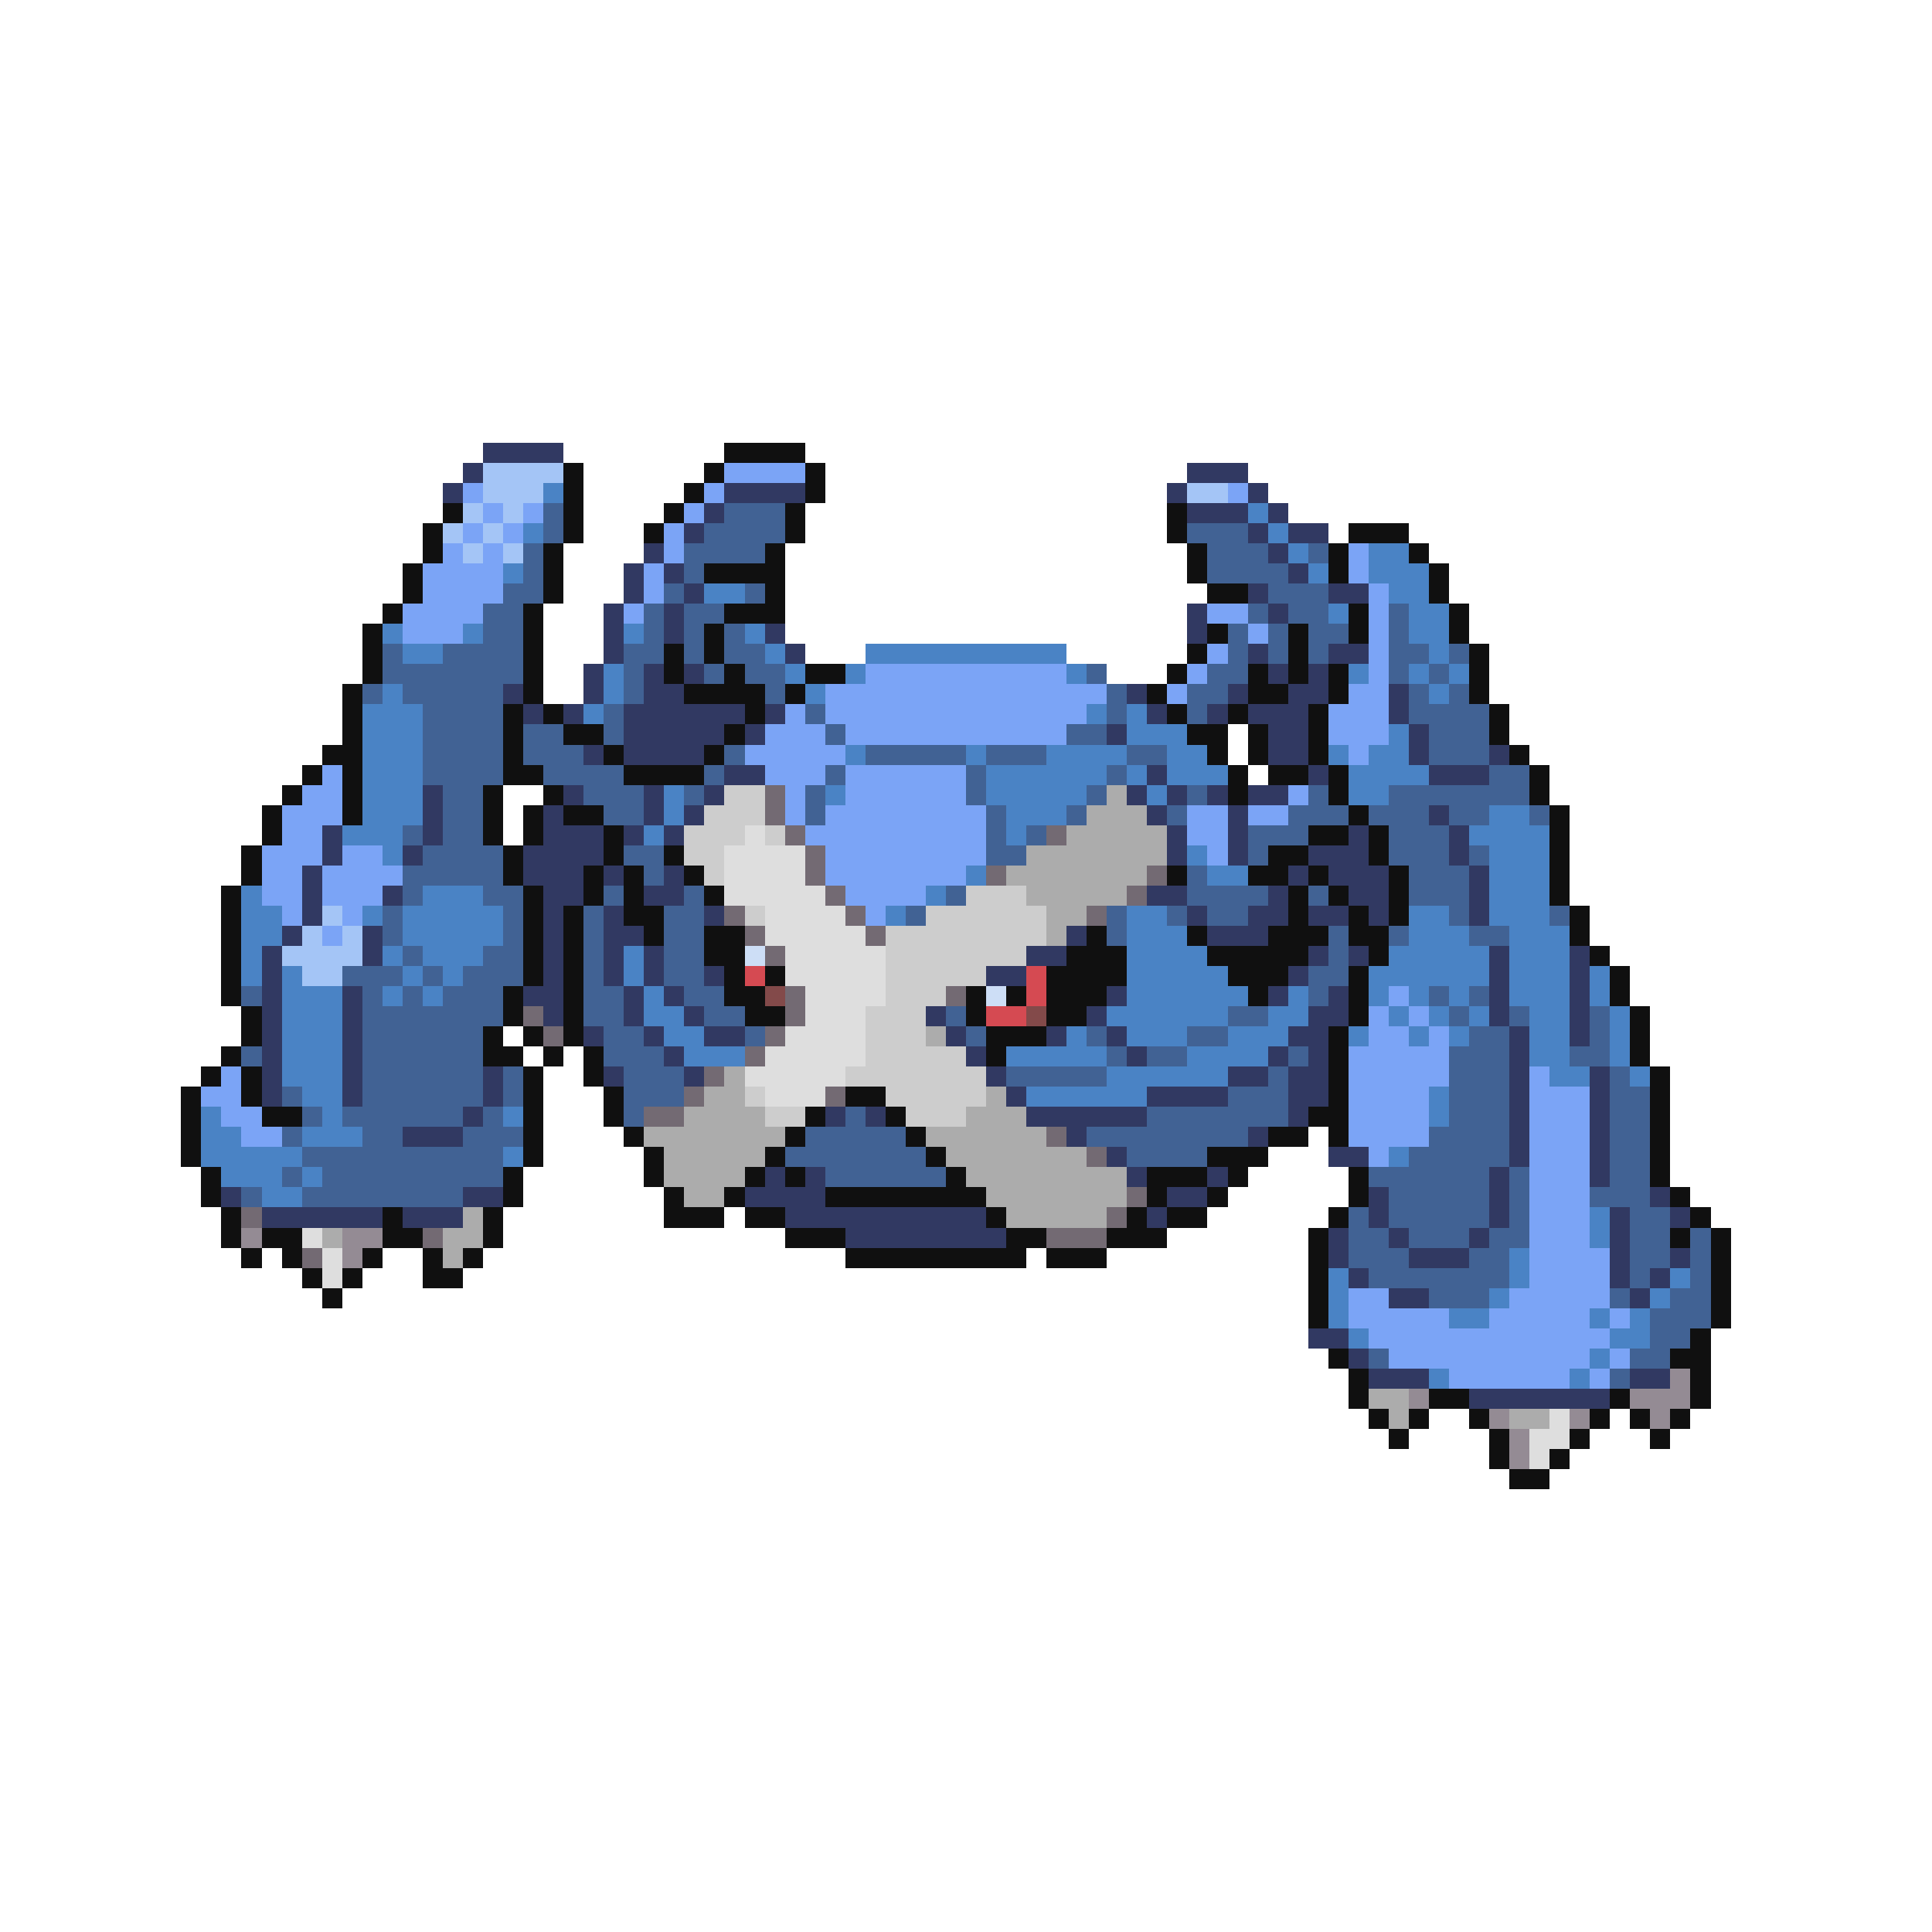 <svg xmlns="http://www.w3.org/2000/svg" viewBox="0 -0.5 96 96" shape-rendering="crispEdges">
<path stroke="#313962" d="M24 22h4M23 23h1M59 23h3M22 24h1M36 24h4M58 24h1M62 24h1M35 25h1M59 25h3M63 25h1M34 26h1M62 26h1M64 26h2M32 27h1M63 27h1M31 28h1M33 28h1M64 28h1M31 29h1M34 29h1M62 29h1M66 29h2M30 30h1M33 30h1M59 30h1M63 30h1M30 31h1M33 31h1M38 31h1M59 31h1M30 32h1M39 32h1M62 32h1M66 32h2M29 33h1M32 33h1M34 33h1M63 33h1M65 33h1M25 34h1M29 34h1M32 34h2M56 34h1M61 34h1M64 34h2M69 34h1M26 35h1M28 35h1M31 35h6M38 35h1M57 35h1M60 35h1M62 35h3M69 35h1M31 36h5M37 36h1M55 36h1M63 36h2M70 36h1M29 37h1M31 37h4M63 37h2M70 37h1M74 37h1M36 38h2M57 38h1M65 38h1M71 38h3M21 39h1M28 39h1M32 39h1M35 39h1M56 39h1M58 39h1M60 39h1M62 39h2M21 40h1M27 40h1M32 40h1M34 40h1M57 40h1M61 40h1M71 40h1M16 41h1M21 41h1M27 41h3M31 41h1M33 41h1M58 41h1M61 41h1M67 41h1M72 41h1M16 42h1M20 42h1M26 42h4M58 42h1M61 42h1M65 42h3M72 42h1M15 43h1M26 43h3M30 43h1M33 43h1M64 43h1M66 43h3M73 43h1M15 44h1M19 44h1M27 44h2M32 44h2M57 44h2M63 44h1M67 44h2M73 44h1M15 45h1M27 45h1M30 45h1M35 45h1M59 45h1M62 45h2M65 45h2M68 45h1M73 45h1M14 46h1M18 46h1M27 46h1M30 46h2M53 46h1M60 46h3M13 47h1M18 47h1M27 47h1M30 47h1M32 47h1M51 47h2M65 47h1M67 47h1M74 47h1M78 47h1M13 48h1M27 48h1M30 48h1M32 48h1M35 48h1M49 48h2M64 48h1M74 48h1M78 48h1M13 49h1M17 49h1M26 49h2M31 49h1M33 49h1M55 49h1M63 49h1M66 49h1M74 49h1M78 49h1M13 50h1M17 50h1M27 50h1M31 50h1M34 50h1M46 50h1M54 50h1M65 50h2M74 50h1M78 50h1M13 51h1M17 51h1M29 51h1M32 51h1M35 51h2M47 51h1M52 51h1M55 51h1M64 51h2M75 51h1M78 51h1M13 52h1M17 52h1M33 52h1M48 52h1M56 52h1M63 52h1M65 52h1M75 52h1M13 53h1M17 53h1M24 53h1M30 53h1M34 53h1M49 53h1M61 53h2M64 53h2M75 53h1M79 53h1M13 54h1M17 54h1M24 54h1M50 54h1M57 54h4M64 54h2M75 54h1M79 54h1M23 55h1M41 55h1M43 55h1M51 55h6M64 55h1M75 55h1M79 55h1M20 56h3M53 56h1M62 56h1M75 56h1M79 56h1M55 57h1M66 57h2M75 57h1M79 57h1M38 58h1M40 58h1M56 58h1M60 58h1M74 58h1M79 58h1M11 59h1M23 59h2M37 59h4M58 59h2M68 59h1M74 59h1M82 59h1M13 60h6M20 60h3M39 60h10M57 60h1M68 60h1M74 60h1M80 60h1M83 60h1M42 61h8M66 61h1M69 61h1M73 61h1M80 61h1M66 62h1M70 62h3M80 62h1M83 62h1M67 63h1M80 63h1M82 63h1M69 64h2M81 64h1M65 66h2M67 67h1M68 68h3M81 68h2M73 69h7" />
<path stroke="#101010" d="M36 22h4M28 23h1M35 23h1M40 23h1M28 24h1M34 24h1M40 24h1M22 25h1M28 25h1M33 25h1M39 25h1M58 25h1M21 26h1M28 26h1M32 26h1M39 26h1M58 26h1M67 26h3M21 27h1M27 27h1M38 27h1M59 27h1M66 27h1M70 27h1M20 28h1M27 28h1M35 28h4M59 28h1M66 28h1M71 28h1M20 29h1M27 29h1M38 29h1M60 29h2M71 29h1M19 30h1M26 30h1M36 30h3M67 30h1M72 30h1M18 31h1M26 31h1M35 31h1M60 31h1M64 31h1M67 31h1M72 31h1M18 32h1M26 32h1M33 32h1M35 32h1M59 32h1M64 32h1M73 32h1M18 33h1M26 33h1M33 33h1M36 33h1M40 33h2M58 33h1M62 33h1M64 33h1M66 33h1M73 33h1M17 34h1M26 34h1M34 34h4M39 34h1M57 34h1M62 34h2M66 34h1M73 34h1M17 35h1M25 35h1M27 35h1M37 35h1M58 35h1M61 35h1M65 35h1M74 35h1M17 36h1M25 36h1M28 36h2M36 36h1M59 36h2M62 36h1M65 36h1M74 36h1M16 37h2M25 37h1M30 37h1M35 37h1M60 37h1M62 37h1M65 37h1M75 37h1M15 38h1M17 38h1M25 38h2M31 38h4M61 38h1M63 38h2M66 38h1M76 38h1M14 39h1M17 39h1M24 39h1M27 39h1M61 39h1M66 39h1M76 39h1M13 40h1M17 40h1M24 40h1M26 40h1M28 40h2M67 40h1M77 40h1M13 41h1M24 41h1M26 41h1M30 41h1M65 41h2M68 41h1M77 41h1M12 42h1M25 42h1M30 42h1M33 42h1M63 42h2M68 42h1M77 42h1M12 43h1M25 43h1M29 43h1M31 43h1M34 43h1M58 43h1M62 43h2M65 43h1M69 43h1M77 43h1M11 44h1M26 44h1M29 44h1M31 44h1M35 44h1M64 44h1M66 44h1M69 44h1M77 44h1M11 45h1M26 45h1M28 45h1M31 45h2M64 45h1M67 45h1M69 45h1M78 45h1M11 46h1M26 46h1M28 46h1M32 46h1M35 46h2M54 46h1M59 46h1M63 46h3M67 46h2M78 46h1M11 47h1M26 47h1M28 47h1M35 47h2M53 47h3M60 47h5M68 47h1M79 47h1M11 48h1M26 48h1M28 48h1M36 48h1M38 48h1M52 48h4M61 48h3M67 48h1M80 48h1M11 49h1M25 49h1M28 49h1M36 49h2M48 49h1M50 49h1M52 49h3M62 49h1M67 49h1M80 49h1M12 50h1M25 50h1M28 50h1M37 50h2M48 50h1M52 50h2M67 50h1M81 50h1M12 51h1M24 51h1M26 51h1M28 51h1M49 51h3M66 51h1M81 51h1M11 52h1M24 52h2M27 52h1M29 52h1M49 52h1M66 52h1M81 52h1M10 53h1M12 53h1M26 53h1M29 53h1M66 53h1M82 53h1M9 54h1M12 54h1M26 54h1M30 54h1M42 54h2M66 54h1M82 54h1M9 55h1M13 55h2M26 55h1M30 55h1M40 55h1M44 55h1M65 55h2M82 55h1M9 56h1M26 56h1M31 56h1M39 56h1M45 56h1M63 56h2M66 56h1M82 56h1M9 57h1M26 57h1M32 57h1M38 57h1M46 57h1M60 57h3M82 57h1M10 58h1M25 58h1M32 58h1M37 58h1M39 58h1M47 58h1M57 58h3M61 58h1M67 58h1M82 58h1M10 59h1M25 59h1M33 59h1M36 59h1M41 59h8M57 59h1M60 59h1M67 59h1M83 59h1M11 60h1M19 60h1M24 60h1M33 60h3M37 60h2M49 60h1M56 60h1M58 60h2M66 60h1M84 60h1M11 61h1M13 61h2M19 61h2M24 61h1M39 61h3M50 61h2M55 61h3M65 61h1M83 61h1M85 61h1M12 62h1M14 62h1M18 62h1M21 62h1M23 62h1M42 62h9M52 62h3M65 62h1M85 62h1M15 63h1M17 63h1M21 63h2M65 63h1M85 63h1M16 64h1M65 64h1M85 64h1M65 65h1M85 65h1M84 66h1M66 67h1M83 67h2M67 68h1M84 68h1M67 69h1M71 69h2M80 69h1M84 69h1M68 70h1M70 70h1M73 70h1M79 70h1M81 70h1M83 70h1M69 71h1M74 71h1M78 71h1M82 71h1M74 72h1M77 72h1M75 73h2" />
<path stroke="#a4c5f6" d="M24 23h4M24 24h3M59 24h2M23 25h1M25 25h1M22 26h1M24 26h1M23 27h1M25 27h1M16 45h1M15 46h1M17 46h1M14 47h4M15 48h2" />
<path stroke="#7ba4f6" d="M36 23h4M23 24h1M35 24h1M61 24h1M24 25h1M26 25h1M34 25h1M23 26h1M25 26h1M33 26h1M22 27h1M24 27h1M33 27h1M67 27h1M21 28h4M32 28h1M67 28h1M21 29h4M32 29h1M68 29h1M20 30h4M31 30h1M60 30h2M68 30h1M20 31h3M62 31h1M68 31h1M60 32h1M68 32h1M43 33h10M59 33h1M68 33h1M41 34h14M58 34h1M67 34h2M39 35h1M41 35h13M66 35h3M38 36h3M42 36h11M66 36h3M37 37h5M67 37h1M16 38h1M38 38h3M42 38h6M15 39h2M39 39h1M42 39h6M64 39h1M14 40h3M39 40h1M41 40h8M59 40h2M62 40h2M14 41h2M40 41h9M59 41h2M13 42h3M17 42h2M41 42h8M60 42h1M13 43h2M16 43h4M41 43h7M13 44h2M16 44h3M42 44h4M14 45h1M17 45h1M43 45h1M16 46h1M69 49h1M68 50h1M70 50h1M68 51h2M71 51h1M67 52h5M11 53h1M67 53h5M76 53h1M10 54h2M67 54h4M76 54h3M11 55h2M67 55h4M76 55h3M12 56h2M67 56h4M76 56h3M68 57h1M76 57h3M76 58h3M76 59h3M76 60h3M76 61h3M76 62h4M76 63h4M67 64h2M75 64h5M67 65h5M74 65h5M80 65h1M68 66h12M69 67h10M80 67h1M72 68h6M79 68h1" />
<path stroke="#4a83c5" d="M27 24h1M62 25h1M26 26h1M63 26h1M64 27h1M68 27h2M25 28h1M65 28h1M68 28h3M35 29h2M69 29h2M66 30h1M70 30h2M19 31h1M23 31h1M31 31h1M37 31h1M70 31h2M20 32h2M38 32h1M43 32h10M71 32h1M30 33h1M39 33h1M42 33h1M53 33h1M67 33h1M70 33h1M72 33h1M19 34h1M30 34h1M40 34h1M71 34h1M18 35h3M29 35h1M54 35h1M56 35h1M18 36h3M56 36h3M69 36h1M18 37h3M42 37h1M48 37h1M52 37h4M58 37h2M66 37h1M68 37h2M18 38h3M49 38h6M56 38h1M58 38h3M67 38h4M18 39h3M33 39h1M41 39h1M49 39h5M57 39h1M67 39h2M18 40h3M33 40h1M50 40h3M74 40h2M17 41h3M32 41h1M50 41h1M73 41h4M19 42h1M59 42h1M74 42h3M48 43h1M60 43h2M74 43h3M12 44h1M21 44h3M46 44h1M74 44h3M12 45h2M18 45h1M20 45h5M44 45h1M56 45h2M70 45h2M74 45h3M12 46h2M20 46h5M56 46h3M70 46h3M75 46h3M12 47h1M19 47h1M21 47h3M31 47h1M56 47h4M69 47h5M75 47h3M12 48h1M14 48h1M20 48h1M22 48h1M31 48h1M56 48h5M68 48h6M75 48h3M79 48h1M14 49h3M19 49h1M21 49h1M32 49h1M56 49h6M64 49h1M68 49h1M70 49h1M72 49h1M75 49h3M79 49h1M14 50h3M32 50h2M55 50h6M63 50h2M69 50h1M71 50h1M73 50h1M76 50h2M80 50h1M14 51h3M33 51h2M53 51h1M56 51h3M61 51h3M67 51h1M70 51h1M72 51h1M76 51h2M80 51h1M14 52h3M34 52h3M50 52h5M59 52h4M76 52h2M80 52h1M14 53h3M55 53h6M77 53h2M81 53h1M15 54h2M51 54h6M71 54h1M10 55h1M16 55h1M25 55h1M71 55h1M10 56h2M15 56h3M10 57h5M25 57h1M69 57h1M11 58h3M15 58h1M13 59h2M79 60h1M79 61h1M75 62h1M66 63h1M75 63h1M83 63h1M66 64h1M74 64h1M82 64h1M66 65h1M72 65h2M79 65h1M81 65h1M67 66h1M80 66h2M79 67h1M71 68h1M78 68h1" />
<path stroke="#416294" d="M27 25h1M36 25h3M27 26h1M35 26h4M59 26h3M26 27h1M34 27h4M60 27h3M65 27h1M26 28h1M34 28h1M60 28h4M25 29h2M33 29h1M37 29h1M63 29h3M24 30h2M32 30h1M34 30h2M62 30h1M64 30h2M69 30h1M24 31h2M32 31h1M34 31h1M36 31h1M61 31h1M63 31h1M65 31h2M69 31h1M19 32h1M22 32h4M31 32h2M34 32h1M36 32h2M61 32h1M63 32h1M65 32h1M69 32h2M72 32h1M19 33h7M31 33h1M35 33h1M37 33h2M54 33h1M60 33h2M69 33h1M71 33h1M18 34h1M20 34h5M31 34h1M38 34h1M55 34h1M59 34h2M70 34h1M72 34h1M21 35h4M30 35h1M40 35h1M55 35h1M59 35h1M70 35h4M21 36h4M26 36h2M30 36h1M41 36h1M53 36h2M71 36h3M21 37h4M26 37h3M36 37h1M43 37h5M49 37h3M56 37h2M71 37h3M21 38h4M27 38h4M35 38h1M41 38h1M48 38h1M55 38h1M74 38h2M22 39h2M29 39h3M34 39h1M40 39h1M48 39h1M54 39h1M59 39h1M65 39h1M69 39h7M22 40h2M30 40h2M40 40h1M49 40h1M53 40h1M58 40h1M64 40h3M68 40h3M72 40h2M76 40h1M20 41h1M22 41h2M49 41h1M51 41h1M62 41h3M69 41h3M21 42h4M31 42h2M49 42h2M62 42h1M69 42h3M73 42h1M20 43h5M32 43h1M59 43h1M70 43h3M20 44h1M24 44h2M30 44h1M34 44h1M47 44h1M59 44h4M65 44h1M70 44h3M19 45h1M25 45h1M29 45h1M33 45h2M45 45h1M55 45h1M58 45h1M60 45h2M72 45h1M77 45h1M19 46h1M25 46h1M29 46h1M33 46h2M55 46h1M66 46h1M69 46h1M73 46h2M20 47h1M24 47h2M29 47h1M33 47h2M66 47h1M17 48h3M21 48h1M23 48h3M29 48h1M33 48h2M65 48h2M12 49h1M18 49h1M20 49h1M22 49h3M29 49h2M34 49h2M65 49h1M71 49h1M73 49h1M18 50h7M29 50h2M35 50h2M47 50h1M61 50h2M72 50h1M75 50h1M79 50h1M18 51h6M30 51h2M37 51h1M48 51h1M54 51h1M59 51h2M73 51h2M79 51h1M12 52h1M18 52h6M30 52h3M55 52h1M57 52h2M64 52h1M72 52h3M78 52h2M18 53h6M25 53h1M31 53h3M50 53h5M63 53h1M72 53h3M80 53h1M14 54h1M18 54h6M25 54h1M31 54h3M61 54h3M72 54h3M80 54h2M15 55h1M17 55h6M24 55h1M31 55h1M42 55h1M57 55h7M72 55h3M80 55h2M14 56h1M18 56h2M23 56h3M40 56h5M54 56h8M71 56h4M80 56h2M15 57h10M39 57h7M56 57h4M70 57h5M80 57h2M14 58h1M16 58h9M41 58h6M68 58h6M75 58h1M80 58h2M12 59h1M15 59h8M69 59h5M75 59h1M79 59h3M67 60h1M69 60h5M75 60h1M81 60h2M67 61h2M70 61h3M74 61h2M81 61h2M84 61h1M67 62h3M73 62h2M81 62h2M84 62h1M68 63h7M81 63h1M84 63h1M71 64h3M80 64h1M83 64h2M82 65h3M82 66h2M68 67h1M81 67h2M80 68h1" />
<path stroke="#cdcdcd" d="M36 39h2M35 40h3M34 41h3M38 41h1M34 42h2M35 43h1M48 44h3M37 45h1M46 45h6M44 46h8M44 47h7M44 48h5M44 49h3M43 50h3M43 51h3M43 52h5M42 53h7M37 54h1M44 54h5M38 55h2M45 55h3" />
<path stroke="#736a73" d="M38 39h1M38 40h1M39 41h1M52 41h1M40 42h1M40 43h1M49 43h1M57 43h1M41 44h1M56 44h1M36 45h1M42 45h1M54 45h1M37 46h1M43 46h1M38 47h1M39 49h1M47 49h1M26 50h1M39 50h1M27 51h1M38 51h1M37 52h1M35 53h1M34 54h1M41 54h1M32 55h2M52 56h1M54 57h1M56 59h1M12 60h1M55 60h1M21 61h1M52 61h3M15 62h1" />
<path stroke="#acacac" d="M55 39h1M54 40h3M53 41h5M51 42h7M50 43h7M51 44h5M52 45h2M52 46h1M46 51h1M36 53h1M35 54h2M49 54h1M34 55h4M48 55h3M32 56h7M46 56h6M33 57h5M47 57h7M33 58h4M48 58h8M34 59h2M49 59h7M23 60h1M50 60h5M16 61h1M22 61h2M22 62h1M68 69h2M69 70h1M75 70h2" />
<path stroke="#dedede" d="M37 41h1M36 42h4M36 43h4M36 44h5M38 45h4M38 46h5M39 47h5M39 48h5M40 49h4M40 50h3M39 51h4M38 52h5M37 53h5M38 54h3M15 61h1M16 62h1M16 63h1M77 70h1M76 71h2M76 72h1" />
<path stroke="#cddef6" d="M37 47h1M49 49h1" />
<path stroke="#d54a52" d="M37 48h1M51 48h1M51 49h1M49 50h2" />
<path stroke="#834a4a" d="M38 49h1M51 50h1" />
<path stroke="#948b94" d="M12 61h1M17 61h2M17 62h1M83 68h1M70 69h1M81 69h3M74 70h1M78 70h1M82 70h1M75 71h1M75 72h1" />
</svg>